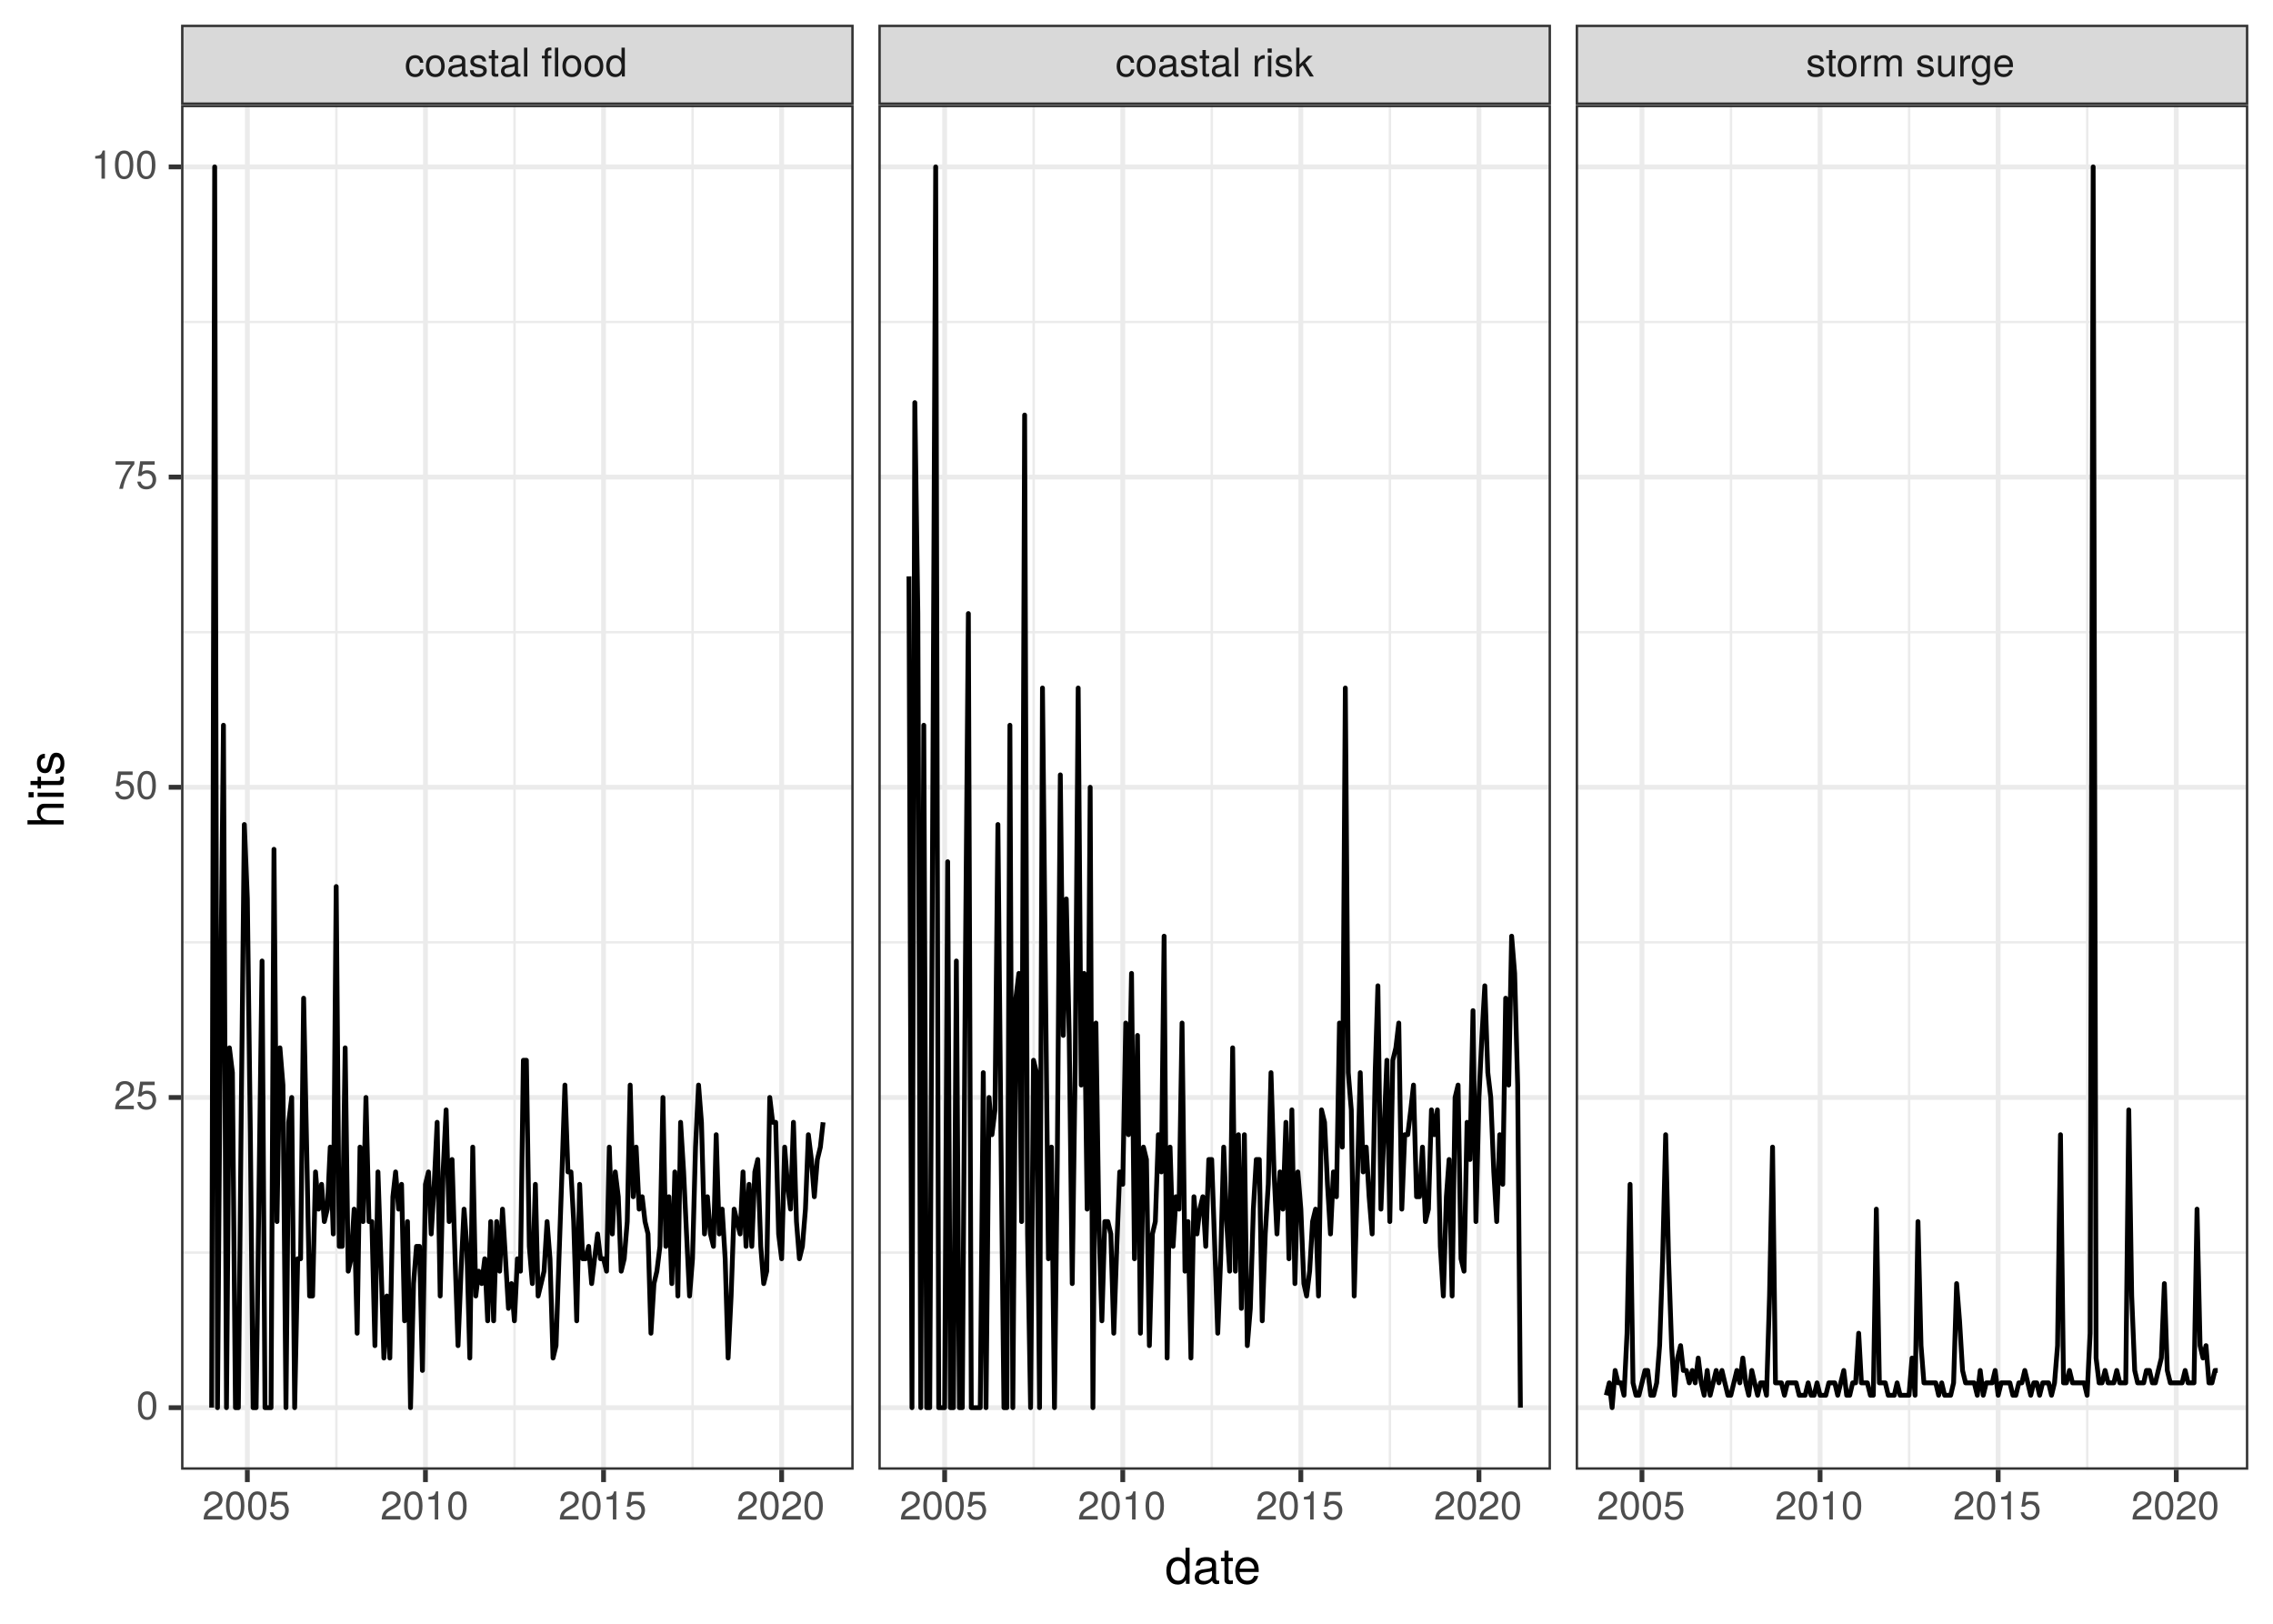 <?xml version="1.0" encoding="UTF-8"?>
<svg xmlns="http://www.w3.org/2000/svg" xmlns:xlink="http://www.w3.org/1999/xlink" width="504pt" height="360pt" viewBox="0 0 504 360" version="1.1">
<defs>
<g>
<symbol overflow="visible" id="glyph0-0">
<path style="stroke:none;" d=""/>
</symbol>
<symbol overflow="visible" id="glyph0-1">
<path style="stroke:none;" d="M 4.203 -1.578 L 3.453 -1.578 C 3.328 -0.844 2.953 -0.547 2.328 -0.547 C 1.516 -0.547 1.031 -1.172 1.031 -2.266 C 1.031 -3.406 1.516 -4.062 2.312 -4.062 C 2.922 -4.062 3.312 -3.703 3.406 -3.062 L 4.141 -3.062 C 4.062 -4.188 3.359 -4.734 2.328 -4.734 C 1.078 -4.734 0.266 -3.797 0.266 -2.266 C 0.266 -0.781 1.062 0.125 2.312 0.125 C 3.406 0.125 4.109 -0.531 4.203 -1.578 Z M 4.203 -1.578 "/>
</symbol>
<symbol overflow="visible" id="glyph0-2">
<path style="stroke:none;" d="M 4.484 -2.266 C 4.484 -3.859 3.719 -4.734 2.391 -4.734 C 1.094 -4.734 0.312 -3.859 0.312 -2.312 C 0.312 -0.75 1.094 0.125 2.406 0.125 C 3.688 0.125 4.484 -0.75 4.484 -2.266 Z M 3.719 -2.281 C 3.719 -1.203 3.203 -0.547 2.406 -0.547 C 1.578 -0.547 1.078 -1.188 1.078 -2.312 C 1.078 -3.406 1.578 -4.062 2.406 -4.062 C 3.234 -4.062 3.719 -3.422 3.719 -2.281 Z M 3.719 -2.281 "/>
</symbol>
<symbol overflow="visible" id="glyph0-3">
<path style="stroke:none;" d="M 4.703 -0.016 L 4.703 -0.578 C 4.625 -0.547 4.594 -0.547 4.547 -0.547 C 4.297 -0.547 4.156 -0.688 4.156 -0.922 L 4.156 -3.484 C 4.156 -4.297 3.547 -4.734 2.422 -4.734 C 1.297 -4.734 0.609 -4.312 0.578 -3.25 L 1.312 -3.25 C 1.375 -3.812 1.703 -4.062 2.391 -4.062 C 3.047 -4.062 3.422 -3.812 3.422 -3.375 L 3.422 -3.188 C 3.422 -2.875 3.234 -2.75 2.656 -2.672 C 1.625 -2.547 1.453 -2.5 1.172 -2.391 C 0.641 -2.172 0.375 -1.766 0.375 -1.203 C 0.375 -0.359 0.953 0.125 1.875 0.125 C 2.469 0.125 3.047 -0.109 3.453 -0.547 C 3.531 -0.188 3.844 0.062 4.203 0.062 C 4.359 0.062 4.469 0.047 4.703 -0.016 Z M 3.422 -1.594 C 3.422 -0.938 2.75 -0.516 2.047 -0.516 C 1.469 -0.516 1.141 -0.719 1.141 -1.219 C 1.141 -1.703 1.453 -1.906 2.25 -2.016 C 3.016 -2.125 3.172 -2.156 3.422 -2.281 Z M 3.422 -1.594 "/>
</symbol>
<symbol overflow="visible" id="glyph0-4">
<path style="stroke:none;" d="M 4.031 -1.297 C 4.031 -1.984 3.656 -2.328 2.734 -2.547 L 2.031 -2.703 C 1.438 -2.844 1.172 -3.047 1.172 -3.375 C 1.172 -3.797 1.562 -4.062 2.156 -4.062 C 2.75 -4.062 3.062 -3.812 3.078 -3.328 L 3.859 -3.328 C 3.844 -4.234 3.25 -4.734 2.188 -4.734 C 1.109 -4.734 0.406 -4.188 0.406 -3.328 C 0.406 -2.609 0.781 -2.266 1.875 -2 L 2.562 -1.844 C 3.062 -1.719 3.266 -1.562 3.266 -1.234 C 3.266 -0.797 2.844 -0.547 2.203 -0.547 C 1.547 -0.547 1.172 -0.703 1.078 -1.406 L 0.297 -1.406 C 0.328 -0.344 0.938 0.125 2.141 0.125 C 3.297 0.125 4.031 -0.406 4.031 -1.297 Z M 4.031 -1.297 "/>
</symbol>
<symbol overflow="visible" id="glyph0-5">
<path style="stroke:none;" d="M 2.234 0 L 2.234 -0.609 C 2.141 -0.594 2.016 -0.578 1.875 -0.578 C 1.562 -0.578 1.484 -0.672 1.484 -1 L 1.484 -4.016 L 2.234 -4.016 L 2.234 -4.609 L 1.484 -4.609 L 1.484 -5.875 L 0.75 -5.875 L 0.75 -4.609 L 0.125 -4.609 L 0.125 -4.016 L 0.75 -4.016 L 0.75 -0.672 C 0.75 -0.203 1.062 0.062 1.641 0.062 C 1.812 0.062 1.984 0.047 2.234 0 Z M 2.234 0 "/>
</symbol>
<symbol overflow="visible" id="glyph0-6">
<path style="stroke:none;" d="M 1.328 0 L 1.328 -6.406 L 0.594 -6.406 L 0.594 0 Z M 1.328 0 "/>
</symbol>
<symbol overflow="visible" id="glyph0-7">
<path style="stroke:none;" d=""/>
</symbol>
<symbol overflow="visible" id="glyph0-8">
<path style="stroke:none;" d="M 2.266 -4.016 L 2.266 -4.609 L 1.5 -4.609 L 1.5 -5.328 C 1.5 -5.641 1.688 -5.797 2.016 -5.797 C 2.078 -5.797 2.109 -5.797 2.266 -5.781 L 2.266 -6.391 C 2.109 -6.438 2 -6.438 1.859 -6.438 C 1.172 -6.438 0.781 -6.047 0.781 -5.391 L 0.781 -4.609 L 0.156 -4.609 L 0.156 -4.016 L 0.781 -4.016 L 0.781 0 L 1.5 0 L 1.5 -4.016 Z M 3.781 0 L 3.781 -6.406 L 3.047 -6.406 L 3.047 0 Z M 3.781 0 "/>
</symbol>
<symbol overflow="visible" id="glyph0-9">
<path style="stroke:none;" d="M 4.359 0 L 4.359 -6.406 L 3.625 -6.406 L 3.625 -4.031 C 3.312 -4.5 2.828 -4.734 2.203 -4.734 C 1.016 -4.734 0.234 -3.812 0.234 -2.344 C 0.234 -0.797 1 0.125 2.234 0.125 C 2.875 0.125 3.312 -0.109 3.703 -0.672 L 3.703 0 Z M 3.625 -2.281 C 3.625 -1.219 3.109 -0.547 2.344 -0.547 C 1.531 -0.547 1 -1.234 1 -2.312 C 1 -3.375 1.531 -4.062 2.328 -4.062 C 3.125 -4.062 3.625 -3.359 3.625 -2.281 Z M 3.625 -2.281 "/>
</symbol>
<symbol overflow="visible" id="glyph0-10">
<path style="stroke:none;" d="M 2.828 -3.969 L 2.828 -4.719 C 2.703 -4.734 2.641 -4.734 2.547 -4.734 C 2.062 -4.734 1.703 -4.453 1.281 -3.781 L 1.281 -4.609 L 0.609 -4.609 L 0.609 0 L 1.344 0 L 1.344 -2.391 C 1.344 -3.438 1.688 -3.953 2.828 -3.969 Z M 2.828 -3.969 "/>
</symbol>
<symbol overflow="visible" id="glyph0-11">
<path style="stroke:none;" d="M 1.344 0 L 1.344 -4.609 L 0.609 -4.609 L 0.609 0 Z M 1.438 -5.297 L 1.438 -6.219 L 0.531 -6.219 L 0.531 -5.297 Z M 1.438 -5.297 "/>
</symbol>
<symbol overflow="visible" id="glyph0-12">
<path style="stroke:none;" d="M 4.422 0 L 2.531 -3.016 L 4.141 -4.609 L 3.188 -4.609 L 1.234 -2.656 L 1.234 -6.406 L 0.516 -6.406 L 0.516 0 L 1.234 0 L 1.234 -1.797 L 1.953 -2.5 L 3.516 0 Z M 4.422 0 "/>
</symbol>
<symbol overflow="visible" id="glyph0-13">
<path style="stroke:none;" d="M 6.688 0 L 6.688 -3.453 C 6.688 -4.281 6.234 -4.734 5.359 -4.734 C 4.75 -4.734 4.375 -4.562 3.953 -4.031 C 3.672 -4.531 3.312 -4.734 2.703 -4.734 C 2.094 -4.734 1.688 -4.516 1.297 -3.953 L 1.297 -4.609 L 0.625 -4.609 L 0.625 0 L 1.359 0 L 1.359 -2.891 C 1.359 -3.562 1.844 -4.094 2.438 -4.094 C 2.984 -4.094 3.297 -3.766 3.297 -3.172 L 3.297 0 L 4.016 0 L 4.016 -2.891 C 4.016 -3.562 4.516 -4.094 5.109 -4.094 C 5.641 -4.094 5.953 -3.75 5.953 -3.172 L 5.953 0 Z M 6.688 0 "/>
</symbol>
<symbol overflow="visible" id="glyph0-14">
<path style="stroke:none;" d="M 4.234 0 L 4.234 -4.609 L 3.516 -4.609 L 3.516 -2.062 C 3.516 -1.125 3.016 -0.516 2.25 -0.516 C 1.672 -0.516 1.297 -0.859 1.297 -1.422 L 1.297 -4.609 L 0.578 -4.609 L 0.578 -1.125 C 0.578 -0.359 1.141 0.125 2.047 0.125 C 2.719 0.125 3.156 -0.109 3.578 -0.719 L 3.578 0 Z M 4.234 0 "/>
</symbol>
<symbol overflow="visible" id="glyph0-15">
<path style="stroke:none;" d="M 4.297 -0.75 L 4.297 -4.609 L 3.625 -4.609 L 3.625 -3.938 C 3.25 -4.484 2.812 -4.734 2.219 -4.734 C 1.047 -4.734 0.25 -3.75 0.25 -2.266 C 0.25 -0.812 1.078 0.125 2.156 0.125 C 2.734 0.125 3.141 -0.109 3.625 -0.688 L 3.625 -0.391 C 3.625 0.828 3.125 1.297 2.266 1.297 C 1.688 1.297 1.234 1.094 1.156 0.531 L 0.406 0.531 C 0.484 1.406 1.156 1.922 2.25 1.922 C 3.688 1.922 4.297 1.281 4.297 -0.75 Z M 3.547 -2.281 C 3.547 -1.172 3.078 -0.547 2.312 -0.547 C 1.5 -0.547 1.016 -1.188 1.016 -2.312 C 1.016 -3.406 1.516 -4.062 2.297 -4.062 C 3.094 -4.062 3.547 -3.391 3.547 -2.281 Z M 3.547 -2.281 "/>
</symbol>
<symbol overflow="visible" id="glyph0-16">
<path style="stroke:none;" d="M 4.516 -2.094 C 4.516 -2.766 4.453 -3.188 4.328 -3.531 C 4.031 -4.281 3.328 -4.734 2.469 -4.734 C 1.172 -4.734 0.359 -3.797 0.359 -2.281 C 0.359 -0.766 1.156 0.125 2.453 0.125 C 3.5 0.125 4.234 -0.469 4.422 -1.406 L 3.672 -1.406 C 3.469 -0.797 3.062 -0.547 2.469 -0.547 C 1.703 -0.547 1.141 -1.031 1.125 -2.094 Z M 3.734 -2.75 C 3.734 -2.75 3.734 -2.703 3.719 -2.688 L 1.141 -2.688 C 1.203 -3.516 1.719 -4.062 2.453 -4.062 C 3.172 -4.062 3.734 -3.469 3.734 -2.75 Z M 3.734 -2.75 "/>
</symbol>
<symbol overflow="visible" id="glyph0-17">
<path style="stroke:none;" d="M 4.5 -4.406 C 4.5 -5.469 3.672 -6.234 2.5 -6.234 C 1.219 -6.234 0.484 -5.594 0.438 -4.078 L 1.219 -4.078 C 1.281 -5.125 1.703 -5.562 2.469 -5.562 C 3.172 -5.562 3.703 -5.062 3.703 -4.391 C 3.703 -3.891 3.406 -3.469 2.859 -3.156 L 2.047 -2.703 C 0.75 -1.969 0.375 -1.375 0.297 0 L 4.453 0 L 4.453 -0.766 L 1.172 -0.766 C 1.25 -1.281 1.531 -1.594 2.297 -2.047 L 3.172 -2.531 C 4.047 -2.984 4.5 -3.641 4.5 -4.406 Z M 4.5 -4.406 "/>
</symbol>
<symbol overflow="visible" id="glyph0-18">
<path style="stroke:none;" d="M 4.453 -3 C 4.453 -5.156 3.781 -6.234 2.422 -6.234 C 1.078 -6.234 0.375 -5.141 0.375 -3.047 C 0.375 -0.953 1.078 0.125 2.422 0.125 C 3.734 0.125 4.453 -0.953 4.453 -3 Z M 3.672 -3.062 C 3.672 -1.297 3.266 -0.516 2.406 -0.516 C 1.578 -0.516 1.172 -1.344 1.172 -3.047 C 1.172 -4.75 1.578 -5.547 2.422 -5.547 C 3.25 -5.547 3.672 -4.734 3.672 -3.062 Z M 3.672 -3.062 "/>
</symbol>
<symbol overflow="visible" id="glyph0-19">
<path style="stroke:none;" d="M 4.516 -2.062 C 4.516 -3.297 3.688 -4.109 2.5 -4.109 C 2.062 -4.109 1.703 -4 1.344 -3.734 L 1.594 -5.344 L 4.188 -5.344 L 4.188 -6.109 L 0.969 -6.109 L 0.5 -2.844 L 1.219 -2.844 C 1.578 -3.266 1.875 -3.422 2.359 -3.422 C 3.188 -3.422 3.719 -2.891 3.719 -1.969 C 3.719 -1.062 3.203 -0.547 2.359 -0.547 C 1.688 -0.547 1.266 -0.891 1.078 -1.594 L 0.312 -1.594 C 0.562 -0.359 1.266 0.125 2.375 0.125 C 3.641 0.125 4.516 -0.75 4.516 -2.062 Z M 4.516 -2.062 "/>
</symbol>
<symbol overflow="visible" id="glyph0-20">
<path style="stroke:none;" d="M 3.047 0 L 3.047 -6.234 L 2.547 -6.234 C 2.266 -5.281 2.094 -5.141 0.891 -5 L 0.891 -4.438 L 2.281 -4.438 L 2.281 0 Z M 3.047 0 "/>
</symbol>
<symbol overflow="visible" id="glyph0-21">
<path style="stroke:none;" d="M 4.578 -5.453 L 4.578 -6.109 L 0.406 -6.109 L 0.406 -5.344 L 3.781 -5.344 C 2.531 -3.781 1.656 -1.953 1.219 0 L 2.047 0 C 2.391 -2.016 3.266 -3.891 4.578 -5.453 Z M 4.578 -5.453 "/>
</symbol>
<symbol overflow="visible" id="glyph1-0">
<path style="stroke:none;" d=""/>
</symbol>
<symbol overflow="visible" id="glyph1-1">
<path style="stroke:none;" d="M 5.438 0 L 5.438 -8.016 L 4.531 -8.016 L 4.531 -5.031 C 4.141 -5.625 3.531 -5.922 2.766 -5.922 C 1.266 -5.922 0.281 -4.781 0.281 -2.938 C 0.281 -0.984 1.25 0.172 2.797 0.172 C 3.594 0.172 4.141 -0.125 4.625 -0.844 L 4.625 0 Z M 4.531 -2.859 C 4.531 -1.531 3.891 -0.688 2.922 -0.688 C 1.906 -0.688 1.25 -1.547 1.25 -2.875 C 1.25 -4.219 1.906 -5.078 2.922 -5.078 C 3.906 -5.078 4.531 -4.188 4.531 -2.859 Z M 4.531 -2.859 "/>
</symbol>
<symbol overflow="visible" id="glyph1-2">
<path style="stroke:none;" d="M 5.891 -0.016 L 5.891 -0.719 C 5.781 -0.688 5.734 -0.688 5.688 -0.688 C 5.375 -0.688 5.188 -0.859 5.188 -1.141 L 5.188 -4.359 C 5.188 -5.375 4.438 -5.922 3.031 -5.922 C 1.625 -5.922 0.766 -5.391 0.719 -4.062 L 1.641 -4.062 C 1.719 -4.766 2.141 -5.078 2.984 -5.078 C 3.812 -5.078 4.281 -4.781 4.281 -4.219 L 4.281 -3.984 C 4.281 -3.594 4.047 -3.438 3.328 -3.344 C 2.031 -3.172 1.828 -3.141 1.469 -2.984 C 0.797 -2.719 0.469 -2.203 0.469 -1.5 C 0.469 -0.453 1.188 0.172 2.359 0.172 C 3.094 0.172 3.812 -0.141 4.312 -0.688 C 4.406 -0.234 4.812 0.078 5.266 0.078 C 5.438 0.078 5.594 0.062 5.891 -0.016 Z M 4.281 -1.984 C 4.281 -1.172 3.438 -0.641 2.547 -0.641 C 1.844 -0.641 1.422 -0.891 1.422 -1.516 C 1.422 -2.125 1.828 -2.391 2.812 -2.531 C 3.766 -2.656 3.969 -2.703 4.281 -2.844 Z M 4.281 -1.984 "/>
</symbol>
<symbol overflow="visible" id="glyph1-3">
<path style="stroke:none;" d="M 2.797 0 L 2.797 -0.766 C 2.672 -0.734 2.531 -0.719 2.359 -0.719 C 1.953 -0.719 1.844 -0.844 1.844 -1.25 L 1.844 -5.016 L 2.797 -5.016 L 2.797 -5.766 L 1.844 -5.766 L 1.844 -7.344 L 0.938 -7.344 L 0.938 -5.766 L 0.156 -5.766 L 0.156 -5.016 L 0.938 -5.016 L 0.938 -0.844 C 0.938 -0.25 1.328 0.078 2.047 0.078 C 2.266 0.078 2.484 0.062 2.797 0 Z M 2.797 0 "/>
</symbol>
<symbol overflow="visible" id="glyph1-4">
<path style="stroke:none;" d="M 5.641 -2.625 C 5.641 -3.453 5.578 -3.984 5.406 -4.406 C 5.031 -5.359 4.156 -5.922 3.078 -5.922 C 1.469 -5.922 0.438 -4.734 0.438 -2.844 C 0.438 -0.953 1.438 0.172 3.062 0.172 C 4.375 0.172 5.297 -0.578 5.516 -1.75 L 4.594 -1.75 C 4.344 -0.984 3.828 -0.688 3.094 -0.688 C 2.141 -0.688 1.422 -1.297 1.391 -2.625 Z M 4.656 -3.438 C 4.656 -3.438 4.656 -3.391 4.656 -3.359 L 1.422 -3.359 C 1.5 -4.391 2.141 -5.078 3.062 -5.078 C 3.969 -5.078 4.656 -4.328 4.656 -3.438 Z M 4.656 -3.438 "/>
</symbol>
<symbol overflow="visible" id="glyph2-0">
<path style="stroke:none;" d=""/>
</symbol>
<symbol overflow="visible" id="glyph2-1">
<path style="stroke:none;" d="M 0 -5.344 L -4.359 -5.344 C -5.328 -5.344 -5.922 -4.656 -5.922 -3.531 C -5.922 -2.719 -5.672 -2.219 -4.969 -1.688 L -8.016 -1.688 L -8.016 -0.766 L 0 -0.766 L 0 -1.688 L -3.172 -1.688 C -4.359 -1.688 -5.125 -2.297 -5.125 -3.25 C -5.125 -3.891 -4.75 -4.438 -4 -4.438 L 0 -4.438 Z M 0 -5.344 "/>
</symbol>
<symbol overflow="visible" id="glyph2-2">
<path style="stroke:none;" d="M 0 -1.688 L -5.766 -1.688 L -5.766 -0.766 L 0 -0.766 Z M -6.641 -1.797 L -7.781 -1.797 L -7.781 -0.656 L -6.641 -0.656 Z M -6.641 -1.797 "/>
</symbol>
<symbol overflow="visible" id="glyph2-3">
<path style="stroke:none;" d="M 0 -2.797 L -0.766 -2.797 C -0.734 -2.672 -0.719 -2.531 -0.719 -2.359 C -0.719 -1.953 -0.844 -1.844 -1.25 -1.844 L -5.016 -1.844 L -5.016 -2.797 L -5.766 -2.797 L -5.766 -1.844 L -7.344 -1.844 L -7.344 -0.938 L -5.766 -0.938 L -5.766 -0.156 L -5.016 -0.156 L -5.016 -0.938 L -0.844 -0.938 C -0.25 -0.938 0.078 -1.328 0.078 -2.047 C 0.078 -2.266 0.062 -2.484 0 -2.797 Z M 0 -2.797 "/>
</symbol>
<symbol overflow="visible" id="glyph2-4">
<path style="stroke:none;" d="M -1.609 -5.047 C -2.469 -5.047 -2.906 -4.562 -3.172 -3.422 L -3.391 -2.547 C -3.562 -1.797 -3.812 -1.469 -4.219 -1.469 C -4.734 -1.469 -5.078 -1.953 -5.078 -2.688 C -5.078 -3.438 -4.766 -3.828 -4.156 -3.844 L -4.156 -4.812 C -5.297 -4.812 -5.922 -4.062 -5.922 -2.734 C -5.922 -1.391 -5.234 -0.516 -4.172 -0.516 C -3.266 -0.516 -2.844 -0.984 -2.516 -2.344 L -2.297 -3.203 C -2.141 -3.844 -1.953 -4.094 -1.547 -4.094 C -1 -4.094 -0.688 -3.547 -0.688 -2.75 C -0.688 -1.922 -0.875 -1.469 -1.766 -1.344 L -1.766 -0.375 C -0.422 -0.422 0.172 -1.172 0.172 -2.672 C 0.172 -4.125 -0.5 -5.047 -1.609 -5.047 Z M -1.609 -5.047 "/>
</symbol>
</g>
<clipPath id="clip1">
  <path d="M 40.152 23.246 L 189.289 23.246 L 189.289 325.848 L 40.152 325.848 Z M 40.152 23.246 "/>
</clipPath>
<clipPath id="clip2">
  <path d="M 40.152 277 L 189.289 277 L 189.289 278 L 40.152 278 Z M 40.152 277 "/>
</clipPath>
<clipPath id="clip3">
  <path d="M 40.152 208 L 189.289 208 L 189.289 210 L 40.152 210 Z M 40.152 208 "/>
</clipPath>
<clipPath id="clip4">
  <path d="M 40.152 139 L 189.289 139 L 189.289 141 L 40.152 141 Z M 40.152 139 "/>
</clipPath>
<clipPath id="clip5">
  <path d="M 40.152 71 L 189.289 71 L 189.289 72 L 40.152 72 Z M 40.152 71 "/>
</clipPath>
<clipPath id="clip6">
  <path d="M 74 23.246 L 75 23.246 L 75 325.848 L 74 325.848 Z M 74 23.246 "/>
</clipPath>
<clipPath id="clip7">
  <path d="M 113 23.246 L 115 23.246 L 115 325.848 L 113 325.848 Z M 113 23.246 "/>
</clipPath>
<clipPath id="clip8">
  <path d="M 153 23.246 L 154 23.246 L 154 325.848 L 153 325.848 Z M 153 23.246 "/>
</clipPath>
<clipPath id="clip9">
  <path d="M 40.152 311 L 189.289 311 L 189.289 313 L 40.152 313 Z M 40.152 311 "/>
</clipPath>
<clipPath id="clip10">
  <path d="M 40.152 242 L 189.289 242 L 189.289 244 L 40.152 244 Z M 40.152 242 "/>
</clipPath>
<clipPath id="clip11">
  <path d="M 40.152 174 L 189.289 174 L 189.289 176 L 40.152 176 Z M 40.152 174 "/>
</clipPath>
<clipPath id="clip12">
  <path d="M 40.152 105 L 189.289 105 L 189.289 107 L 40.152 107 Z M 40.152 105 "/>
</clipPath>
<clipPath id="clip13">
  <path d="M 40.152 36 L 189.289 36 L 189.289 38 L 40.152 38 Z M 40.152 36 "/>
</clipPath>
<clipPath id="clip14">
  <path d="M 54 23.246 L 56 23.246 L 56 325.848 L 54 325.848 Z M 54 23.246 "/>
</clipPath>
<clipPath id="clip15">
  <path d="M 93 23.246 L 95 23.246 L 95 325.848 L 93 325.848 Z M 93 23.246 "/>
</clipPath>
<clipPath id="clip16">
  <path d="M 133 23.246 L 135 23.246 L 135 325.848 L 133 325.848 Z M 133 23.246 "/>
</clipPath>
<clipPath id="clip17">
  <path d="M 172 23.246 L 174 23.246 L 174 325.848 L 172 325.848 Z M 172 23.246 "/>
</clipPath>
<clipPath id="clip18">
  <path d="M 40.152 23.246 L 189.289 23.246 L 189.289 325.848 L 40.152 325.848 Z M 40.152 23.246 "/>
</clipPath>
<clipPath id="clip19">
  <path d="M 194.766 23.246 L 343.902 23.246 L 343.902 325.848 L 194.766 325.848 Z M 194.766 23.246 "/>
</clipPath>
<clipPath id="clip20">
  <path d="M 194.766 277 L 343.902 277 L 343.902 278 L 194.766 278 Z M 194.766 277 "/>
</clipPath>
<clipPath id="clip21">
  <path d="M 194.766 208 L 343.902 208 L 343.902 210 L 194.766 210 Z M 194.766 208 "/>
</clipPath>
<clipPath id="clip22">
  <path d="M 194.766 139 L 343.902 139 L 343.902 141 L 194.766 141 Z M 194.766 139 "/>
</clipPath>
<clipPath id="clip23">
  <path d="M 194.766 71 L 343.902 71 L 343.902 72 L 194.766 72 Z M 194.766 71 "/>
</clipPath>
<clipPath id="clip24">
  <path d="M 228 23.246 L 230 23.246 L 230 325.848 L 228 325.848 Z M 228 23.246 "/>
</clipPath>
<clipPath id="clip25">
  <path d="M 268 23.246 L 269 23.246 L 269 325.848 L 268 325.848 Z M 268 23.246 "/>
</clipPath>
<clipPath id="clip26">
  <path d="M 307 23.246 L 309 23.246 L 309 325.848 L 307 325.848 Z M 307 23.246 "/>
</clipPath>
<clipPath id="clip27">
  <path d="M 194.766 311 L 343.902 311 L 343.902 313 L 194.766 313 Z M 194.766 311 "/>
</clipPath>
<clipPath id="clip28">
  <path d="M 194.766 242 L 343.902 242 L 343.902 244 L 194.766 244 Z M 194.766 242 "/>
</clipPath>
<clipPath id="clip29">
  <path d="M 194.766 174 L 343.902 174 L 343.902 176 L 194.766 176 Z M 194.766 174 "/>
</clipPath>
<clipPath id="clip30">
  <path d="M 194.766 105 L 343.902 105 L 343.902 107 L 194.766 107 Z M 194.766 105 "/>
</clipPath>
<clipPath id="clip31">
  <path d="M 194.766 36 L 343.902 36 L 343.902 38 L 194.766 38 Z M 194.766 36 "/>
</clipPath>
<clipPath id="clip32">
  <path d="M 208 23.246 L 210 23.246 L 210 325.848 L 208 325.848 Z M 208 23.246 "/>
</clipPath>
<clipPath id="clip33">
  <path d="M 248 23.246 L 250 23.246 L 250 325.848 L 248 325.848 Z M 248 23.246 "/>
</clipPath>
<clipPath id="clip34">
  <path d="M 287 23.246 L 289 23.246 L 289 325.848 L 287 325.848 Z M 287 23.246 "/>
</clipPath>
<clipPath id="clip35">
  <path d="M 327 23.246 L 329 23.246 L 329 325.848 L 327 325.848 Z M 327 23.246 "/>
</clipPath>
<clipPath id="clip36">
  <path d="M 194.766 23.246 L 343.902 23.246 L 343.902 325.848 L 194.766 325.848 Z M 194.766 23.246 "/>
</clipPath>
<clipPath id="clip37">
  <path d="M 349.383 23.246 L 498.52 23.246 L 498.52 325.848 L 349.383 325.848 Z M 349.383 23.246 "/>
</clipPath>
<clipPath id="clip38">
  <path d="M 349.383 277 L 498.52 277 L 498.52 278 L 349.383 278 Z M 349.383 277 "/>
</clipPath>
<clipPath id="clip39">
  <path d="M 349.383 208 L 498.52 208 L 498.52 210 L 349.383 210 Z M 349.383 208 "/>
</clipPath>
<clipPath id="clip40">
  <path d="M 349.383 139 L 498.52 139 L 498.52 141 L 349.383 141 Z M 349.383 139 "/>
</clipPath>
<clipPath id="clip41">
  <path d="M 349.383 71 L 498.52 71 L 498.52 72 L 349.383 72 Z M 349.383 71 "/>
</clipPath>
<clipPath id="clip42">
  <path d="M 383 23.246 L 385 23.246 L 385 325.848 L 383 325.848 Z M 383 23.246 "/>
</clipPath>
<clipPath id="clip43">
  <path d="M 423 23.246 L 424 23.246 L 424 325.848 L 423 325.848 Z M 423 23.246 "/>
</clipPath>
<clipPath id="clip44">
  <path d="M 462 23.246 L 464 23.246 L 464 325.848 L 462 325.848 Z M 462 23.246 "/>
</clipPath>
<clipPath id="clip45">
  <path d="M 349.383 311 L 498.52 311 L 498.52 313 L 349.383 313 Z M 349.383 311 "/>
</clipPath>
<clipPath id="clip46">
  <path d="M 349.383 242 L 498.52 242 L 498.52 244 L 349.383 244 Z M 349.383 242 "/>
</clipPath>
<clipPath id="clip47">
  <path d="M 349.383 174 L 498.52 174 L 498.52 176 L 349.383 176 Z M 349.383 174 "/>
</clipPath>
<clipPath id="clip48">
  <path d="M 349.383 105 L 498.52 105 L 498.52 107 L 349.383 107 Z M 349.383 105 "/>
</clipPath>
<clipPath id="clip49">
  <path d="M 349.383 36 L 498.52 36 L 498.52 38 L 349.383 38 Z M 349.383 36 "/>
</clipPath>
<clipPath id="clip50">
  <path d="M 363 23.246 L 365 23.246 L 365 325.848 L 363 325.848 Z M 363 23.246 "/>
</clipPath>
<clipPath id="clip51">
  <path d="M 403 23.246 L 405 23.246 L 405 325.848 L 403 325.848 Z M 403 23.246 "/>
</clipPath>
<clipPath id="clip52">
  <path d="M 442 23.246 L 444 23.246 L 444 325.848 L 442 325.848 Z M 442 23.246 "/>
</clipPath>
<clipPath id="clip53">
  <path d="M 482 23.246 L 484 23.246 L 484 325.848 L 482 325.848 Z M 482 23.246 "/>
</clipPath>
<clipPath id="clip54">
  <path d="M 349.383 23.246 L 498.52 23.246 L 498.52 325.848 L 349.383 325.848 Z M 349.383 23.246 "/>
</clipPath>
<clipPath id="clip55">
  <path d="M 40.152 5.48 L 189.289 5.48 L 189.289 23.246 L 40.152 23.246 Z M 40.152 5.48 "/>
</clipPath>
<clipPath id="clip56">
  <path d="M 194.766 5.48 L 343.902 5.48 L 343.902 23.246 L 194.766 23.246 Z M 194.766 5.48 "/>
</clipPath>
<clipPath id="clip57">
  <path d="M 349.383 5.48 L 498.52 5.48 L 498.52 23.246 L 349.383 23.246 Z M 349.383 5.48 "/>
</clipPath>
</defs>
<g id="surface16">
<rect x="0" y="0" width="504" height="360" style="fill:rgb(100%,100%,100%);fill-opacity:1;stroke:none;"/>
<rect x="0" y="0" width="504" height="360" style="fill:rgb(100%,100%,100%);fill-opacity:1;stroke:none;"/>
<path style="fill:none;stroke-width:1.067;stroke-linecap:round;stroke-linejoin:round;stroke:rgb(100%,100%,100%);stroke-opacity:1;stroke-miterlimit:10;" d="M 0 360 L 504 360 L 504 0 L 0 0 Z M 0 360 "/>
<g clip-path="url(#clip1)" clip-rule="nonzero">
<path style=" stroke:none;fill-rule:nonzero;fill:rgb(100%,100%,100%);fill-opacity:1;" d="M 40.152 325.848 L 189.289 325.848 L 189.289 23.246 L 40.152 23.246 Z M 40.152 325.848 "/>
</g>
<g clip-path="url(#clip2)" clip-rule="nonzero">
<path style="fill:none;stroke-width:0.533;stroke-linecap:butt;stroke-linejoin:round;stroke:rgb(92.157%,92.157%,92.157%);stroke-opacity:1;stroke-miterlimit:10;" d="M 40.152 277.707 L 189.289 277.707 "/>
</g>
<g clip-path="url(#clip3)" clip-rule="nonzero">
<path style="fill:none;stroke-width:0.533;stroke-linecap:butt;stroke-linejoin:round;stroke:rgb(92.157%,92.157%,92.157%);stroke-opacity:1;stroke-miterlimit:10;" d="M 40.152 208.934 L 189.289 208.934 "/>
</g>
<g clip-path="url(#clip4)" clip-rule="nonzero">
<path style="fill:none;stroke-width:0.533;stroke-linecap:butt;stroke-linejoin:round;stroke:rgb(92.157%,92.157%,92.157%);stroke-opacity:1;stroke-miterlimit:10;" d="M 40.152 140.16 L 189.289 140.16 "/>
</g>
<g clip-path="url(#clip5)" clip-rule="nonzero">
<path style="fill:none;stroke-width:0.533;stroke-linecap:butt;stroke-linejoin:round;stroke:rgb(92.157%,92.157%,92.157%);stroke-opacity:1;stroke-miterlimit:10;" d="M 40.152 71.387 L 189.289 71.387 "/>
</g>
<g clip-path="url(#clip6)" clip-rule="nonzero">
<path style="fill:none;stroke-width:0.533;stroke-linecap:butt;stroke-linejoin:round;stroke:rgb(92.157%,92.157%,92.157%);stroke-opacity:1;stroke-miterlimit:10;" d="M 74.59 325.848 L 74.59 23.246 "/>
</g>
<g clip-path="url(#clip7)" clip-rule="nonzero">
<path style="fill:none;stroke-width:0.533;stroke-linecap:butt;stroke-linejoin:round;stroke:rgb(92.157%,92.157%,92.157%);stroke-opacity:1;stroke-miterlimit:10;" d="M 114.082 325.848 L 114.082 23.246 "/>
</g>
<g clip-path="url(#clip8)" clip-rule="nonzero">
<path style="fill:none;stroke-width:0.533;stroke-linecap:butt;stroke-linejoin:round;stroke:rgb(92.157%,92.157%,92.157%);stroke-opacity:1;stroke-miterlimit:10;" d="M 153.57 325.848 L 153.57 23.246 "/>
</g>
<g clip-path="url(#clip9)" clip-rule="nonzero">
<path style="fill:none;stroke-width:1.067;stroke-linecap:butt;stroke-linejoin:round;stroke:rgb(92.157%,92.157%,92.157%);stroke-opacity:1;stroke-miterlimit:10;" d="M 40.152 312.094 L 189.289 312.094 "/>
</g>
<g clip-path="url(#clip10)" clip-rule="nonzero">
<path style="fill:none;stroke-width:1.067;stroke-linecap:butt;stroke-linejoin:round;stroke:rgb(92.157%,92.157%,92.157%);stroke-opacity:1;stroke-miterlimit:10;" d="M 40.152 243.32 L 189.289 243.32 "/>
</g>
<g clip-path="url(#clip11)" clip-rule="nonzero">
<path style="fill:none;stroke-width:1.067;stroke-linecap:butt;stroke-linejoin:round;stroke:rgb(92.157%,92.157%,92.157%);stroke-opacity:1;stroke-miterlimit:10;" d="M 40.152 174.547 L 189.289 174.547 "/>
</g>
<g clip-path="url(#clip12)" clip-rule="nonzero">
<path style="fill:none;stroke-width:1.067;stroke-linecap:butt;stroke-linejoin:round;stroke:rgb(92.157%,92.157%,92.157%);stroke-opacity:1;stroke-miterlimit:10;" d="M 40.152 105.773 L 189.289 105.773 "/>
</g>
<g clip-path="url(#clip13)" clip-rule="nonzero">
<path style="fill:none;stroke-width:1.067;stroke-linecap:butt;stroke-linejoin:round;stroke:rgb(92.157%,92.157%,92.157%);stroke-opacity:1;stroke-miterlimit:10;" d="M 40.152 37 L 189.289 37 "/>
</g>
<g clip-path="url(#clip14)" clip-rule="nonzero">
<path style="fill:none;stroke-width:1.067;stroke-linecap:butt;stroke-linejoin:round;stroke:rgb(92.157%,92.157%,92.157%);stroke-opacity:1;stroke-miterlimit:10;" d="M 54.844 325.848 L 54.844 23.246 "/>
</g>
<g clip-path="url(#clip15)" clip-rule="nonzero">
<path style="fill:none;stroke-width:1.067;stroke-linecap:butt;stroke-linejoin:round;stroke:rgb(92.157%,92.157%,92.157%);stroke-opacity:1;stroke-miterlimit:10;" d="M 94.336 325.848 L 94.336 23.246 "/>
</g>
<g clip-path="url(#clip16)" clip-rule="nonzero">
<path style="fill:none;stroke-width:1.067;stroke-linecap:butt;stroke-linejoin:round;stroke:rgb(92.157%,92.157%,92.157%);stroke-opacity:1;stroke-miterlimit:10;" d="M 133.828 325.848 L 133.828 23.246 "/>
</g>
<g clip-path="url(#clip17)" clip-rule="nonzero">
<path style="fill:none;stroke-width:1.067;stroke-linecap:butt;stroke-linejoin:round;stroke:rgb(92.157%,92.157%,92.157%);stroke-opacity:1;stroke-miterlimit:10;" d="M 173.316 325.848 L 173.316 23.246 "/>
</g>
<path style="fill:none;stroke-width:1.067;stroke-linecap:butt;stroke-linejoin:round;stroke:rgb(0%,0%,0%);stroke-opacity:1;stroke-miterlimit:10;" d="M 46.93 312.094 L 47.602 37 L 48.227 312.094 L 48.898 224.066 L 49.547 160.793 L 50.219 312.094 L 50.867 232.316 L 51.535 237.82 L 52.207 312.094 L 52.855 312.094 L 53.527 243.32 L 54.176 182.801 L 54.844 199.305 L 55.516 251.574 L 56.121 312.094 L 56.793 312.094 L 57.441 262.578 L 58.109 213.062 L 58.758 312.094 L 60.102 312.094 L 60.75 188.301 L 61.418 270.832 L 62.07 232.316 L 62.738 240.57 L 63.41 312.094 L 64.016 248.824 L 64.684 243.32 L 65.336 312.094 L 66.004 279.082 L 66.652 279.082 L 67.324 221.312 L 67.996 254.324 L 68.645 287.336 L 69.312 287.336 L 69.961 259.828 L 70.633 268.078 L 71.305 262.578 L 71.91 270.832 L 72.578 268.078 L 73.227 254.324 L 73.898 273.582 L 74.547 196.555 L 75.219 276.332 L 75.887 276.332 L 76.535 232.316 L 77.207 281.836 L 77.855 279.082 L 78.527 268.078 L 79.195 295.59 L 79.824 254.324 L 80.496 270.832 L 81.145 243.32 L 81.812 270.832 L 82.461 270.832 L 83.133 298.34 L 83.805 259.828 L 84.453 279.082 L 85.121 301.09 L 85.773 287.336 L 86.441 301.09 L 87.113 265.328 L 87.719 259.828 L 88.387 268.078 L 89.039 262.578 L 89.707 292.84 L 90.355 270.832 L 91.027 312.094 L 91.699 284.586 L 92.348 276.332 L 93.016 276.332 L 93.664 303.844 L 94.336 262.578 L 95.008 259.828 L 95.613 273.582 L 96.281 262.578 L 96.93 248.824 L 97.602 287.336 L 98.25 259.828 L 98.922 246.07 L 99.59 270.832 L 100.238 257.074 L 100.91 279.082 L 101.559 298.34 L 102.23 281.836 L 102.898 268.078 L 103.504 276.332 L 104.176 301.09 L 104.824 254.324 L 105.496 287.336 L 106.145 281.836 L 106.816 284.586 L 107.484 279.082 L 108.133 292.84 L 108.805 270.832 L 109.453 292.84 L 110.125 270.832 L 110.793 281.836 L 111.422 268.078 L 112.09 279.082 L 112.742 290.086 L 113.41 284.586 L 114.059 292.84 L 114.73 279.082 L 115.402 281.836 L 116.051 235.07 L 116.719 235.07 L 117.367 276.332 L 118.039 284.586 L 118.711 262.578 L 119.316 287.336 L 119.984 284.586 L 120.633 281.836 L 121.305 270.832 L 121.953 279.082 L 122.625 301.09 L 123.293 298.34 L 123.941 279.082 L 124.613 259.828 L 125.262 240.57 L 125.934 259.828 L 126.602 259.828 L 127.207 270.832 L 127.879 292.84 L 128.527 262.578 L 129.199 279.082 L 129.848 279.082 L 130.52 276.332 L 131.188 284.586 L 131.836 279.082 L 132.508 273.582 L 133.156 279.082 L 133.828 279.082 L 134.496 281.836 L 135.102 254.324 L 135.773 273.582 L 136.422 259.828 L 137.094 265.328 L 137.742 281.836 L 138.41 279.082 L 139.082 270.832 L 139.73 240.57 L 140.402 265.328 L 141.051 254.324 L 141.719 268.078 L 142.391 265.328 L 143.02 270.832 L 143.688 273.582 L 144.336 295.59 L 145.008 284.586 L 145.656 281.836 L 146.328 276.332 L 146.996 243.32 L 147.645 276.332 L 148.316 265.328 L 148.965 284.586 L 149.637 259.828 L 150.305 287.336 L 150.91 248.824 L 151.582 259.828 L 152.23 273.582 L 152.902 287.336 L 153.551 279.082 L 154.223 254.324 L 154.891 240.57 L 155.539 248.824 L 156.211 273.582 L 156.859 265.328 L 157.531 273.582 L 158.199 276.332 L 158.805 251.574 L 159.477 273.582 L 160.125 268.078 L 160.797 279.082 L 161.445 301.09 L 162.113 287.336 L 162.785 268.078 L 163.434 270.832 L 164.105 273.582 L 164.754 259.828 L 165.422 276.332 L 166.094 262.578 L 166.699 276.332 L 167.371 259.828 L 168.02 257.074 L 168.688 276.332 L 169.34 284.586 L 170.008 281.836 L 170.68 243.32 L 171.328 248.824 L 171.996 248.824 L 172.648 273.582 L 173.316 279.082 L 173.988 254.324 L 174.613 262.578 L 175.285 268.078 L 175.934 248.824 L 176.605 270.832 L 177.254 279.082 L 177.922 276.332 L 178.594 268.078 L 179.242 251.574 L 179.914 257.074 L 180.562 265.328 L 181.234 257.074 L 181.902 254.324 L 182.508 248.824 "/>
<g clip-path="url(#clip18)" clip-rule="nonzero">
<path style="fill:none;stroke-width:1.067;stroke-linecap:round;stroke-linejoin:round;stroke:rgb(20%,20%,20%);stroke-opacity:1;stroke-miterlimit:10;" d="M 40.152 325.848 L 189.289 325.848 L 189.289 23.246 L 40.152 23.246 Z M 40.152 325.848 "/>
</g>
<g clip-path="url(#clip19)" clip-rule="nonzero">
<path style=" stroke:none;fill-rule:nonzero;fill:rgb(100%,100%,100%);fill-opacity:1;" d="M 194.766 325.848 L 343.902 325.848 L 343.902 23.246 L 194.766 23.246 Z M 194.766 325.848 "/>
</g>
<g clip-path="url(#clip20)" clip-rule="nonzero">
<path style="fill:none;stroke-width:0.533;stroke-linecap:butt;stroke-linejoin:round;stroke:rgb(92.157%,92.157%,92.157%);stroke-opacity:1;stroke-miterlimit:10;" d="M 194.766 277.707 L 343.902 277.707 "/>
</g>
<g clip-path="url(#clip21)" clip-rule="nonzero">
<path style="fill:none;stroke-width:0.533;stroke-linecap:butt;stroke-linejoin:round;stroke:rgb(92.157%,92.157%,92.157%);stroke-opacity:1;stroke-miterlimit:10;" d="M 194.766 208.934 L 343.902 208.934 "/>
</g>
<g clip-path="url(#clip22)" clip-rule="nonzero">
<path style="fill:none;stroke-width:0.533;stroke-linecap:butt;stroke-linejoin:round;stroke:rgb(92.157%,92.157%,92.157%);stroke-opacity:1;stroke-miterlimit:10;" d="M 194.766 140.16 L 343.902 140.16 "/>
</g>
<g clip-path="url(#clip23)" clip-rule="nonzero">
<path style="fill:none;stroke-width:0.533;stroke-linecap:butt;stroke-linejoin:round;stroke:rgb(92.157%,92.157%,92.157%);stroke-opacity:1;stroke-miterlimit:10;" d="M 194.766 71.387 L 343.902 71.387 "/>
</g>
<g clip-path="url(#clip24)" clip-rule="nonzero">
<path style="fill:none;stroke-width:0.533;stroke-linecap:butt;stroke-linejoin:round;stroke:rgb(92.157%,92.157%,92.157%);stroke-opacity:1;stroke-miterlimit:10;" d="M 229.207 325.848 L 229.207 23.246 "/>
</g>
<g clip-path="url(#clip25)" clip-rule="nonzero">
<path style="fill:none;stroke-width:0.533;stroke-linecap:butt;stroke-linejoin:round;stroke:rgb(92.157%,92.157%,92.157%);stroke-opacity:1;stroke-miterlimit:10;" d="M 268.699 325.848 L 268.699 23.246 "/>
</g>
<g clip-path="url(#clip26)" clip-rule="nonzero">
<path style="fill:none;stroke-width:0.533;stroke-linecap:butt;stroke-linejoin:round;stroke:rgb(92.157%,92.157%,92.157%);stroke-opacity:1;stroke-miterlimit:10;" d="M 308.188 325.848 L 308.188 23.246 "/>
</g>
<g clip-path="url(#clip27)" clip-rule="nonzero">
<path style="fill:none;stroke-width:1.067;stroke-linecap:butt;stroke-linejoin:round;stroke:rgb(92.157%,92.157%,92.157%);stroke-opacity:1;stroke-miterlimit:10;" d="M 194.766 312.094 L 343.902 312.094 "/>
</g>
<g clip-path="url(#clip28)" clip-rule="nonzero">
<path style="fill:none;stroke-width:1.067;stroke-linecap:butt;stroke-linejoin:round;stroke:rgb(92.157%,92.157%,92.157%);stroke-opacity:1;stroke-miterlimit:10;" d="M 194.766 243.32 L 343.902 243.32 "/>
</g>
<g clip-path="url(#clip29)" clip-rule="nonzero">
<path style="fill:none;stroke-width:1.067;stroke-linecap:butt;stroke-linejoin:round;stroke:rgb(92.157%,92.157%,92.157%);stroke-opacity:1;stroke-miterlimit:10;" d="M 194.766 174.547 L 343.902 174.547 "/>
</g>
<g clip-path="url(#clip30)" clip-rule="nonzero">
<path style="fill:none;stroke-width:1.067;stroke-linecap:butt;stroke-linejoin:round;stroke:rgb(92.157%,92.157%,92.157%);stroke-opacity:1;stroke-miterlimit:10;" d="M 194.766 105.773 L 343.902 105.773 "/>
</g>
<g clip-path="url(#clip31)" clip-rule="nonzero">
<path style="fill:none;stroke-width:1.067;stroke-linecap:butt;stroke-linejoin:round;stroke:rgb(92.157%,92.157%,92.157%);stroke-opacity:1;stroke-miterlimit:10;" d="M 194.766 37 L 343.902 37 "/>
</g>
<g clip-path="url(#clip32)" clip-rule="nonzero">
<path style="fill:none;stroke-width:1.067;stroke-linecap:butt;stroke-linejoin:round;stroke:rgb(92.157%,92.157%,92.157%);stroke-opacity:1;stroke-miterlimit:10;" d="M 209.461 325.848 L 209.461 23.246 "/>
</g>
<g clip-path="url(#clip33)" clip-rule="nonzero">
<path style="fill:none;stroke-width:1.067;stroke-linecap:butt;stroke-linejoin:round;stroke:rgb(92.157%,92.157%,92.157%);stroke-opacity:1;stroke-miterlimit:10;" d="M 248.953 325.848 L 248.953 23.246 "/>
</g>
<g clip-path="url(#clip34)" clip-rule="nonzero">
<path style="fill:none;stroke-width:1.067;stroke-linecap:butt;stroke-linejoin:round;stroke:rgb(92.157%,92.157%,92.157%);stroke-opacity:1;stroke-miterlimit:10;" d="M 288.441 325.848 L 288.441 23.246 "/>
</g>
<g clip-path="url(#clip35)" clip-rule="nonzero">
<path style="fill:none;stroke-width:1.067;stroke-linecap:butt;stroke-linejoin:round;stroke:rgb(92.157%,92.157%,92.157%);stroke-opacity:1;stroke-miterlimit:10;" d="M 327.934 325.848 L 327.934 23.246 "/>
</g>
<path style="fill:none;stroke-width:1.067;stroke-linecap:butt;stroke-linejoin:round;stroke:rgb(0%,0%,0%);stroke-opacity:1;stroke-miterlimit:10;" d="M 201.547 127.781 L 202.215 312.094 L 202.844 89.27 L 203.516 136.035 L 204.164 312.094 L 204.832 160.793 L 205.48 312.094 L 206.152 312.094 L 206.824 177.301 L 207.473 37 L 208.141 312.094 L 209.461 312.094 L 210.133 191.055 L 210.738 312.094 L 211.406 312.094 L 212.059 213.062 L 212.727 312.094 L 213.375 312.094 L 214.047 215.812 L 214.719 136.035 L 215.367 312.094 L 217.355 312.094 L 218.027 237.82 L 218.633 312.094 L 219.301 243.32 L 219.949 251.574 L 220.621 246.07 L 221.27 182.801 L 221.941 251.574 L 222.609 312.094 L 223.258 312.094 L 223.93 160.793 L 224.578 312.094 L 225.25 221.312 L 225.918 215.812 L 226.523 270.832 L 227.195 92.02 L 227.844 273.582 L 228.516 312.094 L 229.164 235.07 L 229.836 237.82 L 230.504 312.094 L 231.152 152.539 L 231.824 218.562 L 232.473 279.082 L 233.145 254.324 L 233.812 312.094 L 234.441 257.074 L 235.109 171.797 L 235.762 229.566 L 236.43 199.305 L 237.078 229.566 L 237.75 284.586 L 238.422 235.07 L 239.07 152.539 L 239.738 240.57 L 240.387 215.812 L 241.059 268.078 L 241.73 174.547 L 242.336 312.094 L 243.004 226.816 L 243.652 270.832 L 244.324 292.84 L 244.973 270.832 L 245.645 270.832 L 246.312 273.582 L 246.961 295.59 L 247.633 276.332 L 248.281 259.828 L 248.953 262.578 L 249.621 226.816 L 250.227 251.574 L 250.898 215.812 L 251.547 279.082 L 252.219 229.566 L 252.867 295.59 L 253.539 254.324 L 254.207 257.074 L 254.855 298.34 L 255.527 273.582 L 256.176 270.832 L 256.848 251.574 L 257.516 259.828 L 258.121 207.559 L 258.793 301.09 L 259.441 254.324 L 260.113 276.332 L 260.762 265.328 L 261.43 268.078 L 262.102 226.816 L 262.75 281.836 L 263.422 270.832 L 264.07 301.09 L 264.738 265.328 L 265.41 273.582 L 266.039 268.078 L 266.707 265.328 L 267.355 276.332 L 268.027 257.074 L 268.676 257.074 L 269.348 276.332 L 270.016 295.59 L 270.664 279.082 L 271.336 254.324 L 271.984 270.832 L 272.656 281.836 L 273.324 232.316 L 273.93 281.836 L 274.602 251.574 L 275.25 290.086 L 275.922 251.574 L 276.57 298.34 L 277.242 290.086 L 277.91 268.078 L 278.559 257.074 L 279.23 257.074 L 279.879 292.84 L 280.551 273.582 L 281.219 262.578 L 281.824 237.82 L 282.496 259.828 L 283.145 273.582 L 283.816 259.828 L 284.465 268.078 L 285.133 248.824 L 285.805 279.082 L 286.453 246.07 L 287.125 284.586 L 287.773 259.828 L 288.441 268.078 L 289.113 284.586 L 289.719 287.336 L 290.391 281.836 L 291.039 270.832 L 291.707 268.078 L 292.359 287.336 L 293.027 246.07 L 293.699 248.824 L 294.348 262.578 L 295.016 273.582 L 295.668 259.828 L 296.336 265.328 L 297.008 226.816 L 297.633 254.324 L 298.305 152.539 L 298.953 237.82 L 299.625 246.07 L 300.273 287.336 L 300.941 262.578 L 301.613 237.82 L 302.262 259.828 L 302.934 254.324 L 303.582 265.328 L 304.254 273.582 L 304.922 237.82 L 305.527 218.562 L 306.199 268.078 L 306.848 251.574 L 307.52 235.07 L 308.168 270.832 L 308.836 235.07 L 309.508 232.316 L 310.156 226.816 L 310.828 268.078 L 311.477 251.574 L 312.145 251.574 L 312.816 246.07 L 313.422 240.57 L 314.094 265.328 L 314.742 265.328 L 315.41 254.324 L 316.062 270.832 L 316.73 268.078 L 317.402 246.07 L 318.051 251.574 L 318.719 246.07 L 319.371 276.332 L 320.039 287.336 L 320.711 265.328 L 321.316 257.074 L 321.984 287.336 L 322.637 243.32 L 323.305 240.57 L 323.953 279.082 L 324.625 281.836 L 325.297 248.824 L 325.945 257.074 L 326.613 224.066 L 327.262 270.832 L 327.934 243.32 L 328.605 229.566 L 329.23 218.562 L 329.902 237.82 L 330.551 243.32 L 331.223 259.828 L 331.871 270.832 L 332.539 251.574 L 333.211 262.578 L 333.859 221.312 L 334.531 240.57 L 335.18 207.559 L 335.848 215.812 L 336.52 240.57 L 337.125 312.094 "/>
<g clip-path="url(#clip36)" clip-rule="nonzero">
<path style="fill:none;stroke-width:1.067;stroke-linecap:round;stroke-linejoin:round;stroke:rgb(20%,20%,20%);stroke-opacity:1;stroke-miterlimit:10;" d="M 194.766 325.848 L 343.902 325.848 L 343.902 23.246 L 194.766 23.246 Z M 194.766 325.848 "/>
</g>
<g clip-path="url(#clip37)" clip-rule="nonzero">
<path style=" stroke:none;fill-rule:nonzero;fill:rgb(100%,100%,100%);fill-opacity:1;" d="M 349.383 325.848 L 498.52 325.848 L 498.52 23.246 L 349.383 23.246 Z M 349.383 325.848 "/>
</g>
<g clip-path="url(#clip38)" clip-rule="nonzero">
<path style="fill:none;stroke-width:0.533;stroke-linecap:butt;stroke-linejoin:round;stroke:rgb(92.157%,92.157%,92.157%);stroke-opacity:1;stroke-miterlimit:10;" d="M 349.383 277.707 L 498.52 277.707 "/>
</g>
<g clip-path="url(#clip39)" clip-rule="nonzero">
<path style="fill:none;stroke-width:0.533;stroke-linecap:butt;stroke-linejoin:round;stroke:rgb(92.157%,92.157%,92.157%);stroke-opacity:1;stroke-miterlimit:10;" d="M 349.383 208.934 L 498.52 208.934 "/>
</g>
<g clip-path="url(#clip40)" clip-rule="nonzero">
<path style="fill:none;stroke-width:0.533;stroke-linecap:butt;stroke-linejoin:round;stroke:rgb(92.157%,92.157%,92.157%);stroke-opacity:1;stroke-miterlimit:10;" d="M 349.383 140.16 L 498.52 140.16 "/>
</g>
<g clip-path="url(#clip41)" clip-rule="nonzero">
<path style="fill:none;stroke-width:0.533;stroke-linecap:butt;stroke-linejoin:round;stroke:rgb(92.157%,92.157%,92.157%);stroke-opacity:1;stroke-miterlimit:10;" d="M 349.383 71.387 L 498.52 71.387 "/>
</g>
<g clip-path="url(#clip42)" clip-rule="nonzero">
<path style="fill:none;stroke-width:0.533;stroke-linecap:butt;stroke-linejoin:round;stroke:rgb(92.157%,92.157%,92.157%);stroke-opacity:1;stroke-miterlimit:10;" d="M 383.824 325.848 L 383.824 23.246 "/>
</g>
<g clip-path="url(#clip43)" clip-rule="nonzero">
<path style="fill:none;stroke-width:0.533;stroke-linecap:butt;stroke-linejoin:round;stroke:rgb(92.157%,92.157%,92.157%);stroke-opacity:1;stroke-miterlimit:10;" d="M 423.312 325.848 L 423.312 23.246 "/>
</g>
<g clip-path="url(#clip44)" clip-rule="nonzero">
<path style="fill:none;stroke-width:0.533;stroke-linecap:butt;stroke-linejoin:round;stroke:rgb(92.157%,92.157%,92.157%);stroke-opacity:1;stroke-miterlimit:10;" d="M 462.805 325.848 L 462.805 23.246 "/>
</g>
<g clip-path="url(#clip45)" clip-rule="nonzero">
<path style="fill:none;stroke-width:1.067;stroke-linecap:butt;stroke-linejoin:round;stroke:rgb(92.157%,92.157%,92.157%);stroke-opacity:1;stroke-miterlimit:10;" d="M 349.383 312.094 L 498.52 312.094 "/>
</g>
<g clip-path="url(#clip46)" clip-rule="nonzero">
<path style="fill:none;stroke-width:1.067;stroke-linecap:butt;stroke-linejoin:round;stroke:rgb(92.157%,92.157%,92.157%);stroke-opacity:1;stroke-miterlimit:10;" d="M 349.383 243.32 L 498.52 243.32 "/>
</g>
<g clip-path="url(#clip47)" clip-rule="nonzero">
<path style="fill:none;stroke-width:1.067;stroke-linecap:butt;stroke-linejoin:round;stroke:rgb(92.157%,92.157%,92.157%);stroke-opacity:1;stroke-miterlimit:10;" d="M 349.383 174.547 L 498.52 174.547 "/>
</g>
<g clip-path="url(#clip48)" clip-rule="nonzero">
<path style="fill:none;stroke-width:1.067;stroke-linecap:butt;stroke-linejoin:round;stroke:rgb(92.157%,92.157%,92.157%);stroke-opacity:1;stroke-miterlimit:10;" d="M 349.383 105.773 L 498.52 105.773 "/>
</g>
<g clip-path="url(#clip49)" clip-rule="nonzero">
<path style="fill:none;stroke-width:1.067;stroke-linecap:butt;stroke-linejoin:round;stroke:rgb(92.157%,92.157%,92.157%);stroke-opacity:1;stroke-miterlimit:10;" d="M 349.383 37 L 498.52 37 "/>
</g>
<g clip-path="url(#clip50)" clip-rule="nonzero">
<path style="fill:none;stroke-width:1.067;stroke-linecap:butt;stroke-linejoin:round;stroke:rgb(92.157%,92.157%,92.157%);stroke-opacity:1;stroke-miterlimit:10;" d="M 364.078 325.848 L 364.078 23.246 "/>
</g>
<g clip-path="url(#clip51)" clip-rule="nonzero">
<path style="fill:none;stroke-width:1.067;stroke-linecap:butt;stroke-linejoin:round;stroke:rgb(92.157%,92.157%,92.157%);stroke-opacity:1;stroke-miterlimit:10;" d="M 403.57 325.848 L 403.57 23.246 "/>
</g>
<g clip-path="url(#clip52)" clip-rule="nonzero">
<path style="fill:none;stroke-width:1.067;stroke-linecap:butt;stroke-linejoin:round;stroke:rgb(92.157%,92.157%,92.157%);stroke-opacity:1;stroke-miterlimit:10;" d="M 443.059 325.848 L 443.059 23.246 "/>
</g>
<g clip-path="url(#clip53)" clip-rule="nonzero">
<path style="fill:none;stroke-width:1.067;stroke-linecap:butt;stroke-linejoin:round;stroke:rgb(92.157%,92.157%,92.157%);stroke-opacity:1;stroke-miterlimit:10;" d="M 482.551 325.848 L 482.551 23.246 "/>
</g>
<path style="fill:none;stroke-width:1.067;stroke-linecap:butt;stroke-linejoin:round;stroke:rgb(0%,0%,0%);stroke-opacity:1;stroke-miterlimit:10;" d="M 356.164 309.344 L 356.832 306.594 L 357.461 312.094 L 358.129 303.844 L 358.781 306.594 L 359.449 306.594 L 360.098 309.344 L 360.77 295.59 L 361.441 262.578 L 362.09 306.594 L 362.758 309.344 L 363.406 309.344 L 364.75 303.844 L 365.355 303.844 L 366.023 309.344 L 366.672 309.344 L 367.344 306.594 L 367.992 298.34 L 368.664 279.082 L 369.332 251.574 L 369.98 279.082 L 370.652 298.34 L 371.301 309.344 L 371.973 301.09 L 372.641 298.34 L 373.246 303.844 L 373.918 303.844 L 374.566 306.594 L 375.238 303.844 L 375.887 306.594 L 376.559 301.09 L 377.227 306.594 L 377.875 309.344 L 378.547 303.844 L 379.195 309.344 L 379.867 306.594 L 380.535 303.844 L 381.141 306.594 L 381.812 303.844 L 382.461 306.594 L 383.133 309.344 L 383.781 309.344 L 384.449 306.594 L 385.121 303.844 L 385.77 306.594 L 386.441 301.09 L 387.09 306.594 L 387.758 309.344 L 388.43 303.844 L 389.059 306.594 L 389.727 309.344 L 390.375 306.594 L 391.047 306.594 L 391.695 309.344 L 392.367 287.336 L 393.035 254.324 L 393.684 306.594 L 395.004 306.594 L 395.676 309.344 L 396.344 306.594 L 398.27 306.594 L 398.941 309.344 L 400.262 309.344 L 400.93 306.594 L 401.578 309.344 L 402.25 309.344 L 402.898 306.594 L 403.57 309.344 L 404.844 309.344 L 405.516 306.594 L 406.836 306.594 L 407.484 309.344 L 408.152 306.594 L 408.824 303.844 L 409.473 309.344 L 410.145 309.344 L 410.793 306.594 L 411.461 306.594 L 412.133 295.59 L 412.738 306.594 L 414.059 306.594 L 414.727 309.344 L 415.379 309.344 L 416.047 268.078 L 416.719 306.594 L 418.035 306.594 L 418.688 309.344 L 420.027 309.344 L 420.652 306.594 L 421.324 309.344 L 423.293 309.344 L 423.961 301.09 L 424.633 309.344 L 425.281 270.832 L 425.953 298.34 L 426.602 306.594 L 429.219 306.594 L 429.867 309.344 L 430.539 306.594 L 431.188 309.344 L 432.527 309.344 L 433.176 306.594 L 433.848 284.586 L 434.496 292.84 L 435.164 303.844 L 435.836 306.594 L 437.762 306.594 L 438.43 309.344 L 439.078 303.844 L 439.75 309.344 L 440.422 306.594 L 441.738 306.594 L 442.391 303.844 L 443.059 309.344 L 443.73 306.594 L 445.656 306.594 L 446.324 309.344 L 446.973 309.344 L 447.645 306.594 L 448.316 306.594 L 448.965 303.844 L 449.633 306.594 L 450.281 309.344 L 450.953 306.594 L 451.625 306.594 L 452.25 309.344 L 452.922 306.594 L 454.242 306.594 L 454.891 309.344 L 455.559 306.594 L 456.23 298.34 L 456.879 251.574 L 457.551 306.594 L 458.199 306.594 L 458.867 303.844 L 459.539 306.594 L 462.133 306.594 L 462.781 309.344 L 463.453 295.59 L 464.125 37 L 464.773 301.09 L 465.441 306.594 L 466.094 306.594 L 466.762 303.844 L 467.434 306.594 L 468.707 306.594 L 469.359 303.844 L 470.027 306.594 L 471.348 306.594 L 472.02 246.07 L 472.668 287.336 L 473.336 303.844 L 473.984 306.594 L 475.328 306.594 L 475.934 303.844 L 476.602 303.844 L 477.25 306.594 L 477.922 306.594 L 478.57 303.844 L 479.242 301.09 L 479.91 284.586 L 480.559 303.844 L 481.23 306.594 L 483.848 306.594 L 484.52 303.844 L 485.168 306.594 L 486.484 306.594 L 487.156 268.078 L 487.828 298.34 L 488.477 301.09 L 489.145 298.34 L 489.797 306.594 L 490.465 306.594 L 491.137 303.844 L 491.742 303.844 "/>
<g clip-path="url(#clip54)" clip-rule="nonzero">
<path style="fill:none;stroke-width:1.067;stroke-linecap:round;stroke-linejoin:round;stroke:rgb(20%,20%,20%);stroke-opacity:1;stroke-miterlimit:10;" d="M 349.383 325.848 L 498.52 325.848 L 498.52 23.246 L 349.383 23.246 Z M 349.383 325.848 "/>
</g>
<g clip-path="url(#clip55)" clip-rule="nonzero">
<path style="fill-rule:nonzero;fill:rgb(85.098%,85.098%,85.098%);fill-opacity:1;stroke-width:1.067;stroke-linecap:round;stroke-linejoin:round;stroke:rgb(20%,20%,20%);stroke-opacity:1;stroke-miterlimit:10;" d="M 40.152 23.246 L 189.289 23.246 L 189.289 5.48 L 40.152 5.48 Z M 40.152 23.246 "/>
</g>
<g style="fill:rgb(10.196%,10.196%,10.196%);fill-opacity:1;">
  <use xlink:href="#glyph0-1" x="89.719" y="16.966"/>
  <use xlink:href="#glyph0-2" x="94.119" y="16.966"/>
  <use xlink:href="#glyph0-3" x="99.012" y="16.966"/>
  <use xlink:href="#glyph0-4" x="103.904" y="16.966"/>
  <use xlink:href="#glyph0-5" x="108.261" y="16.966"/>
  <use xlink:href="#glyph0-3" x="110.707" y="16.966"/>
  <use xlink:href="#glyph0-6" x="115.6" y="16.966"/>
  <use xlink:href="#glyph0-7" x="117.553" y="16.966"/>
  <use xlink:href="#glyph0-8" x="119.999" y="16.966"/>
  <use xlink:href="#glyph0-2" x="124.399" y="16.966"/>
  <use xlink:href="#glyph0-2" x="129.292" y="16.966"/>
  <use xlink:href="#glyph0-9" x="134.185" y="16.966"/>
</g>
<g clip-path="url(#clip56)" clip-rule="nonzero">
<path style="fill-rule:nonzero;fill:rgb(85.098%,85.098%,85.098%);fill-opacity:1;stroke-width:1.067;stroke-linecap:round;stroke-linejoin:round;stroke:rgb(20%,20%,20%);stroke-opacity:1;stroke-miterlimit:10;" d="M 194.766 23.246 L 343.902 23.246 L 343.902 5.48 L 194.766 5.48 Z M 194.766 23.246 "/>
</g>
<g style="fill:rgb(10.196%,10.196%,10.196%);fill-opacity:1;">
  <use xlink:href="#glyph0-1" x="247.336" y="16.966"/>
  <use xlink:href="#glyph0-2" x="251.736" y="16.966"/>
  <use xlink:href="#glyph0-3" x="256.629" y="16.966"/>
  <use xlink:href="#glyph0-4" x="261.521" y="16.966"/>
  <use xlink:href="#glyph0-5" x="265.878" y="16.966"/>
  <use xlink:href="#glyph0-3" x="268.324" y="16.966"/>
  <use xlink:href="#glyph0-6" x="273.217" y="16.966"/>
  <use xlink:href="#glyph0-7" x="275.17" y="16.966"/>
  <use xlink:href="#glyph0-10" x="277.616" y="16.966"/>
  <use xlink:href="#glyph0-11" x="280.547" y="16.966"/>
  <use xlink:href="#glyph0-4" x="282.5" y="16.966"/>
  <use xlink:href="#glyph0-12" x="286.9" y="16.966"/>
</g>
<g clip-path="url(#clip57)" clip-rule="nonzero">
<path style="fill-rule:nonzero;fill:rgb(85.098%,85.098%,85.098%);fill-opacity:1;stroke-width:1.067;stroke-linecap:round;stroke-linejoin:round;stroke:rgb(20%,20%,20%);stroke-opacity:1;stroke-miterlimit:10;" d="M 349.383 23.246 L 498.52 23.246 L 498.52 5.48 L 349.383 5.48 Z M 349.383 23.246 "/>
</g>
<g style="fill:rgb(10.196%,10.196%,10.196%);fill-opacity:1;">
  <use xlink:href="#glyph0-4" x="400.453" y="16.966"/>
  <use xlink:href="#glyph0-5" x="404.81" y="16.966"/>
  <use xlink:href="#glyph0-2" x="407.168" y="16.966"/>
  <use xlink:href="#glyph0-10" x="412.061" y="16.966"/>
  <use xlink:href="#glyph0-13" x="414.991" y="16.966"/>
  <use xlink:href="#glyph0-7" x="422.321" y="16.966"/>
  <use xlink:href="#glyph0-4" x="424.768" y="16.966"/>
  <use xlink:href="#glyph0-14" x="429.168" y="16.966"/>
  <use xlink:href="#glyph0-10" x="434.061" y="16.966"/>
  <use xlink:href="#glyph0-15" x="436.947" y="16.966"/>
  <use xlink:href="#glyph0-16" x="441.84" y="16.966"/>
</g>
<path style="fill:none;stroke-width:1.067;stroke-linecap:butt;stroke-linejoin:round;stroke:rgb(20%,20%,20%);stroke-opacity:1;stroke-miterlimit:10;" d="M 54.844 328.59 L 54.844 325.848 "/>
<path style="fill:none;stroke-width:1.067;stroke-linecap:butt;stroke-linejoin:round;stroke:rgb(20%,20%,20%);stroke-opacity:1;stroke-miterlimit:10;" d="M 94.336 328.59 L 94.336 325.848 "/>
<path style="fill:none;stroke-width:1.067;stroke-linecap:butt;stroke-linejoin:round;stroke:rgb(20%,20%,20%);stroke-opacity:1;stroke-miterlimit:10;" d="M 133.828 328.59 L 133.828 325.848 "/>
<path style="fill:none;stroke-width:1.067;stroke-linecap:butt;stroke-linejoin:round;stroke:rgb(20%,20%,20%);stroke-opacity:1;stroke-miterlimit:10;" d="M 173.316 328.59 L 173.316 325.848 "/>
<g style="fill:rgb(30.196%,30.196%,30.196%);fill-opacity:1;">
  <use xlink:href="#glyph0-17" x="44.844" y="336.884"/>
  <use xlink:href="#glyph0-18" x="49.736" y="336.884"/>
  <use xlink:href="#glyph0-18" x="54.629" y="336.884"/>
  <use xlink:href="#glyph0-19" x="59.521" y="336.884"/>
</g>
<g style="fill:rgb(30.196%,30.196%,30.196%);fill-opacity:1;">
  <use xlink:href="#glyph0-17" x="84.336" y="336.884"/>
  <use xlink:href="#glyph0-18" x="89.229" y="336.884"/>
  <use xlink:href="#glyph0-20" x="94.121" y="336.884"/>
  <use xlink:href="#glyph0-18" x="99.014" y="336.884"/>
</g>
<g style="fill:rgb(30.196%,30.196%,30.196%);fill-opacity:1;">
  <use xlink:href="#glyph0-17" x="123.828" y="336.884"/>
  <use xlink:href="#glyph0-18" x="128.721" y="336.884"/>
  <use xlink:href="#glyph0-20" x="133.613" y="336.884"/>
  <use xlink:href="#glyph0-19" x="138.506" y="336.884"/>
</g>
<g style="fill:rgb(30.196%,30.196%,30.196%);fill-opacity:1;">
  <use xlink:href="#glyph0-17" x="163.316" y="336.884"/>
  <use xlink:href="#glyph0-18" x="168.209" y="336.884"/>
  <use xlink:href="#glyph0-17" x="173.102" y="336.884"/>
  <use xlink:href="#glyph0-18" x="177.994" y="336.884"/>
</g>
<path style="fill:none;stroke-width:1.067;stroke-linecap:butt;stroke-linejoin:round;stroke:rgb(20%,20%,20%);stroke-opacity:1;stroke-miterlimit:10;" d="M 209.461 328.59 L 209.461 325.848 "/>
<path style="fill:none;stroke-width:1.067;stroke-linecap:butt;stroke-linejoin:round;stroke:rgb(20%,20%,20%);stroke-opacity:1;stroke-miterlimit:10;" d="M 248.953 328.59 L 248.953 325.848 "/>
<path style="fill:none;stroke-width:1.067;stroke-linecap:butt;stroke-linejoin:round;stroke:rgb(20%,20%,20%);stroke-opacity:1;stroke-miterlimit:10;" d="M 288.441 328.59 L 288.441 325.848 "/>
<path style="fill:none;stroke-width:1.067;stroke-linecap:butt;stroke-linejoin:round;stroke:rgb(20%,20%,20%);stroke-opacity:1;stroke-miterlimit:10;" d="M 327.934 328.59 L 327.934 325.848 "/>
<g style="fill:rgb(30.196%,30.196%,30.196%);fill-opacity:1;">
  <use xlink:href="#glyph0-17" x="199.461" y="336.884"/>
  <use xlink:href="#glyph0-18" x="204.354" y="336.884"/>
  <use xlink:href="#glyph0-18" x="209.246" y="336.884"/>
  <use xlink:href="#glyph0-19" x="214.139" y="336.884"/>
</g>
<g style="fill:rgb(30.196%,30.196%,30.196%);fill-opacity:1;">
  <use xlink:href="#glyph0-17" x="238.953" y="336.884"/>
  <use xlink:href="#glyph0-18" x="243.846" y="336.884"/>
  <use xlink:href="#glyph0-20" x="248.738" y="336.884"/>
  <use xlink:href="#glyph0-18" x="253.631" y="336.884"/>
</g>
<g style="fill:rgb(30.196%,30.196%,30.196%);fill-opacity:1;">
  <use xlink:href="#glyph0-17" x="278.441" y="336.884"/>
  <use xlink:href="#glyph0-18" x="283.334" y="336.884"/>
  <use xlink:href="#glyph0-20" x="288.227" y="336.884"/>
  <use xlink:href="#glyph0-19" x="293.119" y="336.884"/>
</g>
<g style="fill:rgb(30.196%,30.196%,30.196%);fill-opacity:1;">
  <use xlink:href="#glyph0-17" x="317.934" y="336.884"/>
  <use xlink:href="#glyph0-18" x="322.826" y="336.884"/>
  <use xlink:href="#glyph0-17" x="327.719" y="336.884"/>
  <use xlink:href="#glyph0-18" x="332.611" y="336.884"/>
</g>
<path style="fill:none;stroke-width:1.067;stroke-linecap:butt;stroke-linejoin:round;stroke:rgb(20%,20%,20%);stroke-opacity:1;stroke-miterlimit:10;" d="M 364.078 328.59 L 364.078 325.848 "/>
<path style="fill:none;stroke-width:1.067;stroke-linecap:butt;stroke-linejoin:round;stroke:rgb(20%,20%,20%);stroke-opacity:1;stroke-miterlimit:10;" d="M 403.57 328.59 L 403.57 325.848 "/>
<path style="fill:none;stroke-width:1.067;stroke-linecap:butt;stroke-linejoin:round;stroke:rgb(20%,20%,20%);stroke-opacity:1;stroke-miterlimit:10;" d="M 443.059 328.59 L 443.059 325.848 "/>
<path style="fill:none;stroke-width:1.067;stroke-linecap:butt;stroke-linejoin:round;stroke:rgb(20%,20%,20%);stroke-opacity:1;stroke-miterlimit:10;" d="M 482.551 328.59 L 482.551 325.848 "/>
<g style="fill:rgb(30.196%,30.196%,30.196%);fill-opacity:1;">
  <use xlink:href="#glyph0-17" x="354.078" y="336.884"/>
  <use xlink:href="#glyph0-18" x="358.971" y="336.884"/>
  <use xlink:href="#glyph0-18" x="363.863" y="336.884"/>
  <use xlink:href="#glyph0-19" x="368.756" y="336.884"/>
</g>
<g style="fill:rgb(30.196%,30.196%,30.196%);fill-opacity:1;">
  <use xlink:href="#glyph0-17" x="393.57" y="336.884"/>
  <use xlink:href="#glyph0-18" x="398.463" y="336.884"/>
  <use xlink:href="#glyph0-20" x="403.355" y="336.884"/>
  <use xlink:href="#glyph0-18" x="408.248" y="336.884"/>
</g>
<g style="fill:rgb(30.196%,30.196%,30.196%);fill-opacity:1;">
  <use xlink:href="#glyph0-17" x="433.059" y="336.884"/>
  <use xlink:href="#glyph0-18" x="437.951" y="336.884"/>
  <use xlink:href="#glyph0-20" x="442.844" y="336.884"/>
  <use xlink:href="#glyph0-19" x="447.736" y="336.884"/>
</g>
<g style="fill:rgb(30.196%,30.196%,30.196%);fill-opacity:1;">
  <use xlink:href="#glyph0-17" x="472.551" y="336.884"/>
  <use xlink:href="#glyph0-18" x="477.443" y="336.884"/>
  <use xlink:href="#glyph0-17" x="482.336" y="336.884"/>
  <use xlink:href="#glyph0-18" x="487.229" y="336.884"/>
</g>
<g style="fill:rgb(30.196%,30.196%,30.196%);fill-opacity:1;">
  <use xlink:href="#glyph0-18" x="30.219" y="314.696"/>
</g>
<g style="fill:rgb(30.196%,30.196%,30.196%);fill-opacity:1;">
  <use xlink:href="#glyph0-17" x="25.219" y="245.923"/>
  <use xlink:href="#glyph0-19" x="30.111" y="245.923"/>
</g>
<g style="fill:rgb(30.196%,30.196%,30.196%);fill-opacity:1;">
  <use xlink:href="#glyph0-19" x="25.219" y="177.149"/>
  <use xlink:href="#glyph0-18" x="30.111" y="177.149"/>
</g>
<g style="fill:rgb(30.196%,30.196%,30.196%);fill-opacity:1;">
  <use xlink:href="#glyph0-21" x="25.219" y="108.376"/>
  <use xlink:href="#glyph0-19" x="30.111" y="108.376"/>
</g>
<g style="fill:rgb(30.196%,30.196%,30.196%);fill-opacity:1;">
  <use xlink:href="#glyph0-20" x="20.219" y="39.603"/>
  <use xlink:href="#glyph0-18" x="25.111" y="39.603"/>
  <use xlink:href="#glyph0-18" x="30.004" y="39.603"/>
</g>
<path style="fill:none;stroke-width:1.067;stroke-linecap:butt;stroke-linejoin:round;stroke:rgb(20%,20%,20%);stroke-opacity:1;stroke-miterlimit:10;" d="M 37.41 312.094 L 40.152 312.094 "/>
<path style="fill:none;stroke-width:1.067;stroke-linecap:butt;stroke-linejoin:round;stroke:rgb(20%,20%,20%);stroke-opacity:1;stroke-miterlimit:10;" d="M 37.41 243.32 L 40.152 243.32 "/>
<path style="fill:none;stroke-width:1.067;stroke-linecap:butt;stroke-linejoin:round;stroke:rgb(20%,20%,20%);stroke-opacity:1;stroke-miterlimit:10;" d="M 37.41 174.547 L 40.152 174.547 "/>
<path style="fill:none;stroke-width:1.067;stroke-linecap:butt;stroke-linejoin:round;stroke:rgb(20%,20%,20%);stroke-opacity:1;stroke-miterlimit:10;" d="M 37.41 105.773 L 40.152 105.773 "/>
<path style="fill:none;stroke-width:1.067;stroke-linecap:butt;stroke-linejoin:round;stroke:rgb(20%,20%,20%);stroke-opacity:1;stroke-miterlimit:10;" d="M 37.41 37 L 40.152 37 "/>
<g style="fill:rgb(0%,0%,0%);fill-opacity:1;">
  <use xlink:href="#glyph1-1" x="258.336" y="351.147"/>
  <use xlink:href="#glyph1-2" x="264.452" y="351.147"/>
  <use xlink:href="#glyph1-3" x="270.568" y="351.147"/>
  <use xlink:href="#glyph1-4" x="273.461" y="351.147"/>
</g>
<g style="fill:rgb(0%,0%,0%);fill-opacity:1;">
  <use xlink:href="#glyph2-1" x="14.108" y="183.547"/>
  <use xlink:href="#glyph2-2" x="14.108" y="177.431"/>
  <use xlink:href="#glyph2-3" x="14.108" y="174.988"/>
  <use xlink:href="#glyph2-4" x="14.108" y="171.931"/>
</g>
</g>
</svg>
